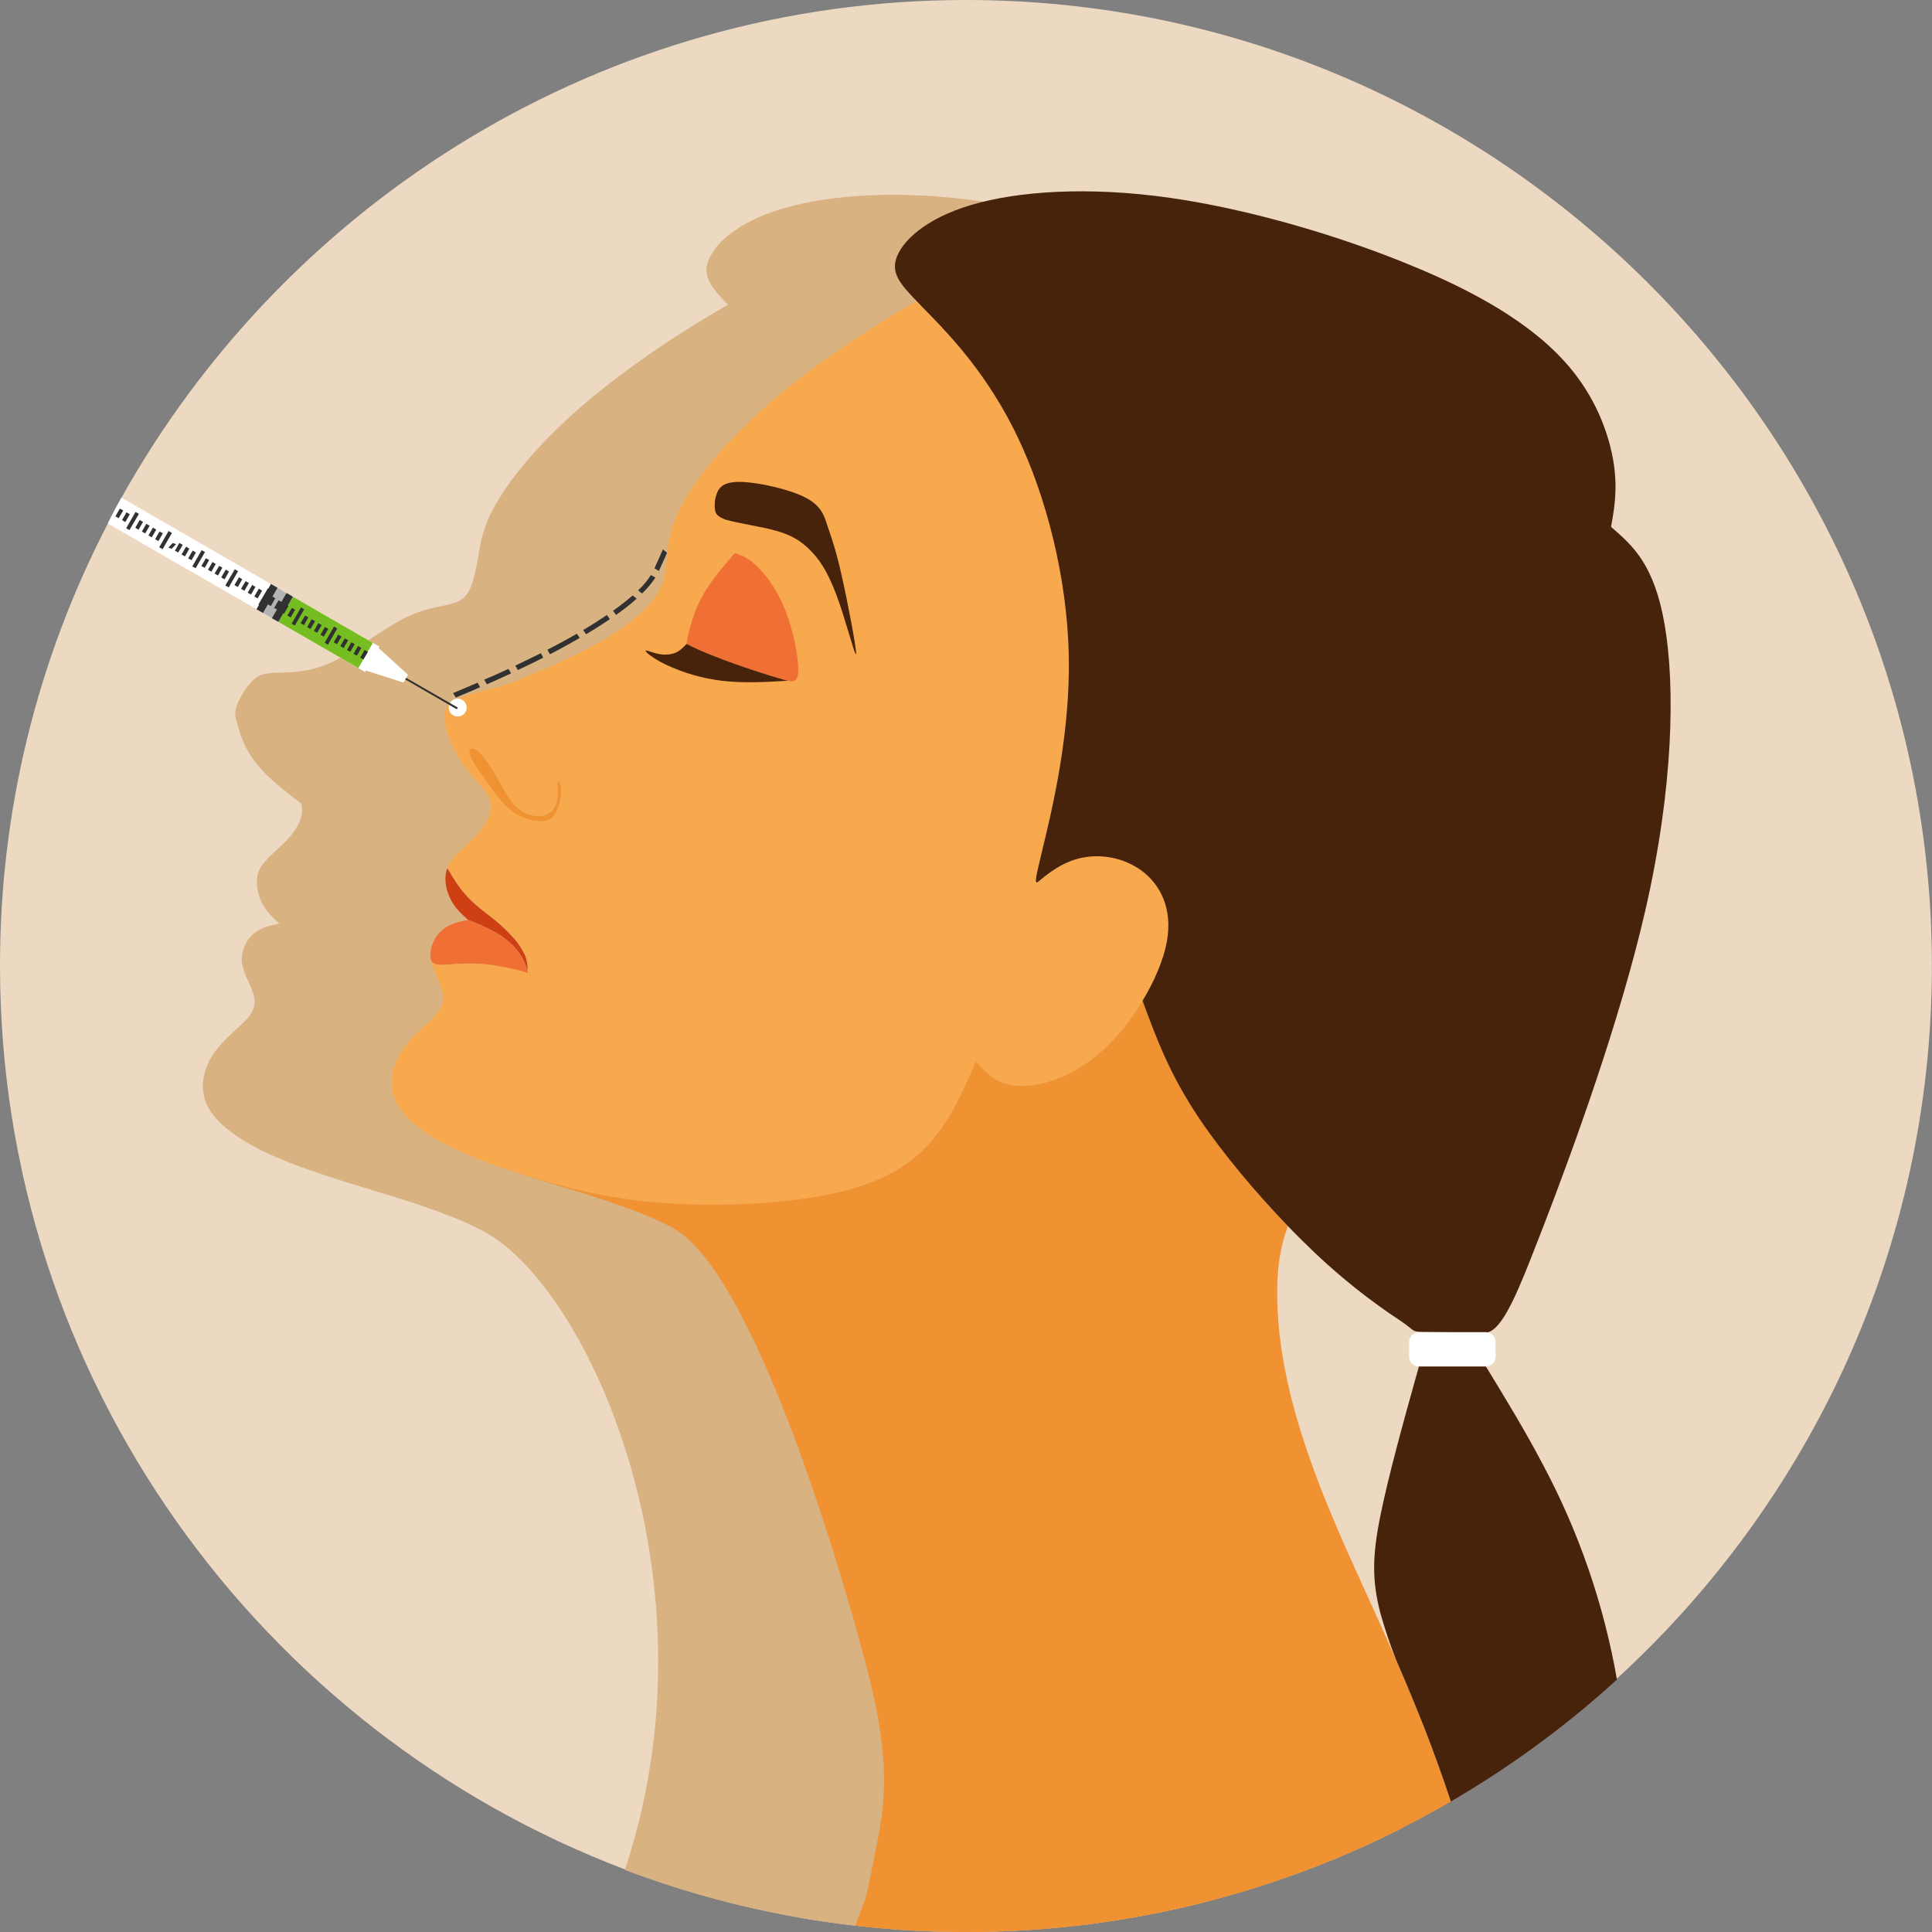 <svg width="139" height="139" viewBox="0 0 139 139" fill="none" xmlns="http://www.w3.org/2000/svg">
<rect x="0" y="0" width="139" height="139" fill="#808080" stroke="none"/>
<g clip-path="url(#clip0)">
<path fill-rule="evenodd" clip-rule="evenodd" d="M138.992 69.489C138.992 89.757 130.235 108.048 116.323 120.775C112.664 124.125 108.657 127.076 104.372 129.576C103.231 130.25 102.059 130.88 100.858 131.48C98.399 132.739 95.866 133.849 93.273 134.805C91.705 135.376 90.109 135.888 88.498 136.342C87.942 136.504 87.385 136.647 86.844 136.8C86.303 136.953 85.73 137.078 85.174 137.209C85.129 137.225 85.072 137.238 85.012 137.254L83.797 137.516C83.755 137.533 83.711 137.543 83.666 137.546C83.46 137.59 83.255 137.634 83.055 137.663C82.075 137.862 81.076 138.036 80.057 138.187C79.918 138.22 79.776 138.24 79.632 138.247C79.383 138.29 79.119 138.334 78.869 138.363C78.795 138.378 78.716 138.378 78.664 138.392C78.546 138.407 78.444 138.422 78.328 138.436C78.235 138.453 78.142 138.462 78.048 138.465L77.712 138.51C77.552 138.525 77.39 138.554 77.229 138.554C77.109 138.584 76.986 138.599 76.863 138.598C76.786 138.615 76.707 138.625 76.629 138.627L76.262 138.672H76.174C75.911 138.701 75.633 138.73 75.355 138.743C74.197 138.847 73.04 138.919 71.868 138.95C71.679 138.963 71.474 138.963 71.283 138.963C70.698 138.979 70.097 138.992 69.497 138.992C68.823 138.992 68.163 138.979 67.489 138.963C67.271 138.963 67.031 138.95 66.802 138.934C66.573 138.919 66.344 138.919 66.128 138.905C65.913 138.892 65.688 138.89 65.483 138.876L64.165 138.788L63.668 138.743C63.609 138.746 63.55 138.741 63.491 138.73C63.126 138.701 62.775 138.672 62.408 138.627L61.529 138.539V138.525C61.451 138.528 61.373 138.523 61.296 138.51C60.837 138.465 60.387 138.407 59.948 138.334C58.894 138.202 57.869 138.041 56.844 137.836C55.819 137.631 54.807 137.44 53.797 137.206C50.795 136.508 47.844 135.603 44.967 134.498C18.731 124.553 4.82073e-05 99.144 4.82073e-05 69.489C-0.013 58.411 2.65 47.494 7.761 37.667C7.952 37.256 8.172 36.861 8.372 36.466L8.386 36.45C8.504 36.23 8.621 36.012 8.739 35.806C20.65 14.484 43.436 0 69.505 0C107.785 0 138.992 31.222 138.992 69.489Z" fill="#EDD9C1"/>
<path d="M52.379 21.929C48.908 23.893 44.983 26.529 41.923 29.165C38.598 32.02 36.285 34.906 35.259 37.043C34.902 37.797 34.651 38.596 34.513 39.418C34.351 40.385 34.191 41.35 33.942 42.039C33.693 42.757 33.37 43.182 32.594 43.414C31.818 43.647 30.608 43.694 28.991 44.528C27.375 45.362 25.403 46.96 23.719 47.706C22.035 48.452 20.614 48.366 19.721 48.409C18.827 48.452 18.476 48.629 18.051 49.098C17.626 49.567 17.159 50.343 16.998 50.884C16.838 51.425 16.968 51.733 17.188 52.467C17.447 53.412 17.907 54.29 18.535 55.042C19.299 55.996 20.483 56.902 21.669 57.811C21.933 58.647 21.42 59.598 20.688 60.39C19.956 61.181 19.062 61.779 18.682 62.541C18.653 62.601 18.637 62.659 18.608 62.717C18.344 63.45 18.52 64.269 18.813 64.9C19.149 65.574 19.618 66.012 20.103 66.452C19.458 66.584 18.799 66.715 18.269 67.153C17.986 67.389 17.761 67.685 17.608 68.02C17.456 68.355 17.381 68.72 17.389 69.088C17.434 69.852 17.916 70.64 18.165 71.314C18.415 71.987 18.401 72.559 17.829 73.233C17.258 73.906 16.13 74.696 15.385 75.781C14.639 76.866 14.302 78.27 14.916 79.544C15.53 80.818 17.099 81.932 19.032 82.882C20.175 83.414 21.348 83.879 22.546 84.274C23.644 84.654 24.837 85.038 26.15 85.431C29.004 86.295 32.402 87.307 34.805 88.595C42.317 92.622 51.895 113.739 44.953 134.536C53.973 137.932 63.601 139.419 73.226 138.902C82.852 138.386 92.265 135.877 100.87 131.534C93.984 107.925 76.806 97.965 104.778 65.879C110.825 58.923 106.931 49.564 106.199 45.216C105.467 40.867 103.898 39.518 102.332 38.172C102.581 36.781 102.846 35.375 102.493 33.354C102.009 30.69 100.78 28.217 98.95 26.222C98.488 25.707 97.988 25.227 97.456 24.786C95.259 22.896 92.212 21.119 88.156 19.425C83.059 17.318 76.392 15.31 70.539 14.476C64.686 13.642 59.691 14.009 56.319 15.003C52.947 15.998 51.265 17.669 50.9 18.928C50.595 19.938 51.194 20.699 52.379 21.929Z" fill="#D8B281"/>
<path d="M82.127 62.62C81.501 62.172 80.788 61.86 80.034 61.706C79.279 61.551 78.501 61.557 77.749 61.723C76.401 62.029 75.391 62.851 74.893 63.276C74.395 63.7 74.395 63.685 75.046 60.961C75.697 58.237 77.008 52.775 76.905 47.151C76.803 41.527 75.26 35.719 73.223 31.442C71.187 27.166 68.611 24.384 66.839 22.567C66.516 22.245 66.228 21.938 65.96 21.66C62.489 23.637 58.564 26.258 55.489 28.894C52.179 31.749 49.865 34.635 48.84 36.773C47.814 38.91 48.076 40.302 47.814 41.445C47.05 44.769 41.518 47.229 37.007 49.03C35.557 49.602 34.005 49.794 32.966 50.26H32.937C32.74 50.338 32.557 50.447 32.394 50.583V50.598L32.379 50.612L32.336 50.656C32.321 50.656 32.306 50.671 32.292 50.685C31.5 51.476 32.394 53.54 33.155 54.757C33.947 56.016 34.989 56.718 35.25 57.539C35.511 58.359 34.987 59.326 34.269 60.116C33.551 60.906 32.628 61.508 32.263 62.269C32.234 62.331 32.21 62.395 32.19 62.46C32.599 63.147 33.01 63.852 33.595 64.466C34.18 65.08 34.927 65.638 35.528 66.12C36.048 66.538 36.533 66.998 36.978 67.495C37.324 67.882 37.606 68.322 37.813 68.799C37.928 69.138 37.977 69.496 37.959 69.854C38.032 70.088 38.032 69.999 37.447 69.824C36.529 69.586 35.593 69.419 34.649 69.326C33.824 69.289 32.997 69.309 32.174 69.385C31.603 69.43 31.34 69.399 31.193 69.297C31.047 69.194 31.002 69.005 30.973 68.814C31.018 69.578 31.5 70.366 31.737 71.04C31.974 71.714 31.971 72.285 31.415 72.959C30.859 73.633 29.716 74.422 28.97 75.521C28.225 76.62 27.872 77.996 28.488 79.27C29.103 80.544 30.669 81.672 32.613 82.609C33.751 83.146 34.92 83.615 36.113 84.016C36.449 84.118 36.771 84.22 37.109 84.338C37.156 84.364 37.208 84.379 37.262 84.381C37.453 84.44 37.642 84.498 37.833 84.572L38.418 84.748C38.533 84.78 38.646 84.819 38.756 84.865H38.785C39.752 85.143 40.747 85.421 41.801 85.655C42.754 85.875 43.749 86.08 44.803 86.226C45.272 86.3 45.77 86.358 46.268 86.417C50.28 86.876 55.259 86.723 58.935 86.066C62.611 85.409 64.955 84.233 66.609 82.537C68.264 80.841 69.24 78.613 70.207 76.39C70.984 77.225 71.773 78.045 73.341 78.118C74.909 78.192 77.266 77.474 79.403 75.521C80.501 74.482 81.448 73.294 82.216 71.992C83.066 70.586 83.695 69.107 83.944 67.833C84.427 65.344 83.46 63.603 82.127 62.62ZM39.893 58.622C39.587 59.048 39.129 59.12 38.59 59.048C37.938 58.973 37.319 58.719 36.802 58.315C36.231 57.876 35.719 57.216 35.205 56.481C34.692 55.747 34.151 55.018 33.917 54.533C33.684 54.049 33.742 53.875 33.917 53.846C34.093 53.817 34.386 53.962 34.767 54.431C35.237 55.06 35.658 55.724 36.026 56.417C36.437 57.12 36.758 57.721 37.213 58.116C37.623 58.479 38.145 58.691 38.692 58.717C38.887 58.73 39.083 58.7 39.265 58.629C39.447 58.558 39.611 58.448 39.746 58.306C39.954 58.069 40.078 57.77 40.097 57.456C40.127 57.134 40.127 56.813 40.127 56.549C40.127 56.284 40.113 56.109 40.171 56.153C40.229 56.197 40.376 56.446 40.376 56.944C40.376 57.443 40.2 58.199 39.893 58.622Z" fill="#F8A94E"/>
<path d="M62.587 120.885C63.992 126.507 63.685 129.567 63.187 132.161C62.689 134.756 62.367 136.32 62.236 136.658C62.002 137.315 61.766 137.93 61.533 138.545C64.178 138.846 66.838 138.999 69.5 139.003C81.754 139.017 93.792 135.778 104.383 129.615C103.783 127.8 103.153 126.072 102.508 124.403C101.819 122.658 101.133 121.004 100.443 119.423C98.862 115.808 97.322 112.581 96.109 109.724C93.268 103.106 92.136 98.389 91.921 94.333C91.803 92.064 91.964 90.012 92.666 88.213C90.382 85.84 88.002 82.998 86.312 80.515C84.144 77.295 83.177 74.644 82.21 72.008C81.444 73.307 80.497 74.49 79.399 75.522C77.26 77.486 74.903 78.187 73.337 78.129C71.77 78.071 70.978 77.229 70.203 76.39C69.236 78.616 68.269 80.842 66.614 82.541C64.96 84.24 62.602 85.426 58.94 86.07C55.278 86.715 50.285 86.862 46.273 86.422C42.261 85.982 39.184 85.001 36.108 84.02C37.206 84.387 38.407 84.768 39.711 85.163C42.568 86.041 45.975 87.036 48.381 88.327C54.547 91.636 61.197 115.302 62.59 120.882L62.587 120.885Z" fill="#F09132"/>
<path d="M33.59 64.473C33.005 63.862 32.594 63.155 32.185 62.467C31.907 63.184 32.081 64.018 32.389 64.634C32.712 65.321 33.195 65.746 33.679 66.186C34.403 66.448 35.103 66.771 35.772 67.151C36.398 67.519 36.946 68.007 37.382 68.588C37.64 68.979 37.833 69.409 37.954 69.862C37.971 69.504 37.919 69.146 37.801 68.808C37.595 68.331 37.313 67.891 36.967 67.504C36.522 67.007 36.037 66.547 35.517 66.129C34.916 65.647 34.154 65.104 33.584 64.475L33.59 64.473Z" fill="#CE3F14"/>
<path d="M33.679 66.186C33.019 66.318 32.359 66.451 31.846 66.889C31.562 67.124 31.335 67.419 31.183 67.755C31.031 68.09 30.957 68.455 30.967 68.823C30.996 69.013 31.025 69.188 31.187 69.292C31.349 69.396 31.597 69.438 32.168 69.393C32.991 69.316 33.818 69.297 34.643 69.335C35.587 69.429 36.522 69.595 37.441 69.832C38.026 70.009 38.026 70.097 37.952 69.862C37.831 69.41 37.638 68.98 37.381 68.588C36.944 68.008 36.397 67.52 35.771 67.152C35.101 66.772 34.401 66.449 33.678 66.186H33.679Z" fill="#EF6F35"/>
<path d="M52.306 37.41C53.126 37.657 54.708 37.868 55.835 38.186C56.963 38.504 57.636 38.931 58.266 39.561C58.895 40.19 59.497 40.997 60.17 42.783C60.842 44.569 61.545 47.367 61.59 47.046C61.636 46.725 60.99 43.296 60.521 41.26C60.272 40.12 59.949 38.997 59.555 37.899C59.32 37.194 59.16 36.449 58.017 35.833C56.874 35.217 54.708 34.735 53.449 34.676C52.19 34.618 51.822 34.982 51.632 35.364C51.468 35.721 51.398 36.115 51.428 36.507C51.443 36.858 51.486 37.152 52.306 37.423V37.41Z" fill="#48230C"/>
<path d="M52.862 39.796C52.086 40.704 51.31 41.598 50.754 42.507C50.289 43.273 49.934 44.101 49.7 44.967C49.562 45.411 49.46 45.867 49.394 46.328C50.017 46.647 50.657 46.93 51.311 47.177C52.147 47.515 53.288 47.924 54.227 48.231C55.165 48.538 55.881 48.758 56.453 48.92C57.024 49.082 57.42 49.156 57.433 48.216C57.447 47.276 57.082 45.332 56.466 43.824C55.851 42.316 55.045 41.275 54.402 40.69C53.976 40.263 53.445 39.954 52.862 39.796Z" fill="#EF6F35"/>
<path d="M49.393 46.328C49.142 46.592 48.893 46.855 48.543 46.986C48.146 47.12 47.718 47.136 47.312 47.032C46.873 46.942 46.433 46.726 46.449 46.826C46.464 46.925 46.931 47.339 47.883 47.807C49.159 48.411 50.524 48.807 51.926 48.978C53.405 49.156 55.044 49.081 56.685 48.978C56.612 48.963 56.532 48.934 56.451 48.92C55.88 48.758 55.162 48.538 54.225 48.231C53.289 47.924 52.146 47.515 51.31 47.177C50.656 46.93 50.015 46.647 49.393 46.328Z" fill="#48230C"/>
<path d="M40.371 56.96C40.355 57.473 40.195 58.205 39.886 58.63C39.578 59.054 39.122 59.128 38.583 59.054C37.931 58.98 37.313 58.727 36.797 58.322C36.226 57.883 35.714 57.21 35.2 56.489C34.687 55.768 34.146 55.027 33.917 54.543C33.688 54.058 33.741 53.883 33.917 53.854C34.093 53.825 34.386 53.97 34.767 54.439C35.236 55.068 35.657 55.732 36.026 56.425C36.435 57.128 36.757 57.728 37.211 58.124C37.622 58.487 38.144 58.699 38.691 58.724C38.887 58.738 39.082 58.709 39.265 58.638C39.447 58.567 39.611 58.457 39.746 58.315C39.953 58.078 40.077 57.779 40.097 57.465C40.126 57.143 40.126 56.821 40.126 56.556C40.126 56.292 40.111 56.118 40.17 56.161C40.23 56.203 40.375 56.454 40.375 56.952L40.371 56.96Z" fill="#F09132"/>
<path d="M115.909 37.906C116.158 36.516 116.405 35.126 116.062 33.089C115.579 30.424 114.35 27.95 112.517 25.956C112.052 25.45 111.559 24.971 111.038 24.523C108.841 22.633 105.795 20.856 101.718 19.175C96.637 17.05 89.954 15.05 84.117 14.225C78.279 13.4 73.248 13.75 69.894 14.74C66.541 15.73 64.828 17.405 64.461 18.664C64.168 19.69 64.755 20.436 65.956 21.666C66.218 21.945 66.512 22.253 66.834 22.575C68.605 24.39 71.168 27.158 73.219 31.448C75.269 35.738 76.777 41.532 76.895 47.163C77.012 52.795 75.694 58.249 75.035 60.972C74.377 63.694 74.391 63.697 74.882 63.286C75.374 62.875 76.391 62.043 77.738 61.734C78.49 61.568 79.268 61.561 80.022 61.715C80.777 61.868 81.49 62.179 82.117 62.626C83.449 63.609 84.416 65.352 83.933 67.841C83.684 69.115 83.053 70.591 82.204 72.001C83.171 74.636 84.138 77.287 86.306 80.508C87.987 82.998 90.376 85.84 92.66 88.213C93.334 88.915 93.994 89.56 94.623 90.16C96.523 91.961 98.579 93.59 100.765 95.03C101.864 95.775 101.512 95.82 102.493 95.835L106.843 95.879C107.897 95.893 108.937 93.587 110.123 90.578C111.309 87.568 110.694 89.099 111.04 88.234C113.25 82.508 116.54 73.442 118.347 65.622C120.426 56.631 120.515 49.308 119.768 44.959C119.021 40.609 117.476 39.262 115.916 37.914L115.909 37.906Z" fill="#48230C"/>
<path d="M102.084 95.843H106.902C107.088 95.845 107.265 95.919 107.396 96.05C107.527 96.181 107.602 96.358 107.605 96.544V97.613C107.602 97.799 107.527 97.976 107.396 98.107C107.265 98.238 107.088 98.312 106.902 98.314H102.084C101.898 98.312 101.721 98.238 101.59 98.107C101.459 97.976 101.384 97.799 101.381 97.613V96.544C101.384 96.358 101.459 96.181 101.59 96.05C101.721 95.919 101.898 95.845 102.084 95.843Z" fill="white"/>
<path d="M111.032 105.419C109.727 102.928 108.308 100.614 106.907 98.314H102.084C100.97 102.287 99.871 106.259 99.301 109.108C98.732 111.958 98.701 113.692 99.315 116.065C99.634 117.201 100.01 118.32 100.443 119.418C101.132 120.999 101.818 122.654 102.508 124.399C103.153 126.067 103.782 127.795 104.383 129.61C108.666 127.118 112.672 124.178 116.333 120.839C115.394 115.45 113.605 110.246 111.032 105.419Z" fill="#48230C"/>
<path fill-rule="evenodd" clip-rule="evenodd" d="M32.938 51.551C32.81 51.553 32.684 51.517 32.577 51.448C32.469 51.378 32.385 51.278 32.335 51.16C32.284 51.043 32.27 50.913 32.294 50.787C32.318 50.661 32.378 50.545 32.468 50.454C32.558 50.363 32.673 50.3 32.799 50.275C32.924 50.249 33.054 50.262 33.173 50.31C33.291 50.359 33.392 50.442 33.464 50.548C33.535 50.655 33.572 50.78 33.572 50.908C33.572 51.077 33.505 51.239 33.387 51.359C33.268 51.48 33.107 51.548 32.938 51.551Z" fill="white"/>
<path fill-rule="evenodd" clip-rule="evenodd" d="M26.844 46.262L26.477 46.893L26.317 47.171L25.79 48.078L24.486 47.315L20.034 44.737L19.565 44.473L18.921 44.092L18.453 43.828L7.758 37.663C7.949 37.252 8.169 36.858 8.369 36.462L8.383 36.447C8.501 36.227 8.618 36.009 8.736 35.803L19.492 42.015L19.961 42.293L20.137 42.395L20.619 42.658V42.673L20.65 42.688L21.073 42.937L26.508 46.071L26.844 46.262Z" fill="white"/>
<path d="M21.074 42.932L20.029 44.742L25.793 48.071L26.838 46.261L21.074 42.932Z" fill="#75BD21"/>
<path fill-rule="evenodd" clip-rule="evenodd" d="M20.029 44.742L18.453 43.837L19.498 42.018L21.073 42.933L20.029 44.742Z" fill="#B3B3B3"/>
<path fill-rule="evenodd" clip-rule="evenodd" d="M18.919 44.099L18.453 43.837L19.498 42.018L19.964 42.29L18.919 44.099Z" fill="#323132"/>
<path fill-rule="evenodd" clip-rule="evenodd" d="M25.794 48.072L29.028 49.107L29.354 48.548L26.836 46.256C26.482 46.853 26.136 47.46 25.793 48.066L25.794 48.072Z" fill="white"/>
<path fill-rule="evenodd" clip-rule="evenodd" d="M20.029 44.742L19.562 44.481L20.616 42.663L21.073 42.933L20.029 44.742Z" fill="#323132"/>
<path fill-rule="evenodd" clip-rule="evenodd" d="M26.26 48.343L25.793 48.072L26.837 46.262L27.305 46.523L26.26 48.343Z" fill="white"/>
<path fill-rule="evenodd" clip-rule="evenodd" d="M8.305 37.15L8.537 37.28L8.864 36.73L8.621 36.591L8.305 37.15Z" fill="#323132"/>
<path fill-rule="evenodd" clip-rule="evenodd" d="M8.78 37.421L9.014 37.56L9.339 37L9.098 36.86L8.78 37.421Z" fill="#323132"/>
<path fill-rule="evenodd" clip-rule="evenodd" d="M9.08 37.999L9.312 38.139L9.994 36.973L9.751 36.832L9.08 37.999Z" fill="#323132"/>
<path fill-rule="evenodd" clip-rule="evenodd" d="M9.732 37.971L9.966 38.11L10.292 37.55L10.05 37.411L9.732 37.971Z" fill="#323132"/>
<path fill-rule="evenodd" clip-rule="evenodd" d="M10.207 38.241L10.441 38.382L10.768 37.821L10.525 37.691L10.207 38.241Z" fill="#323132"/>
<path fill-rule="evenodd" clip-rule="evenodd" d="M10.682 38.521L10.916 38.661L11.243 38.1L11 37.961L10.682 38.521Z" fill="#323132"/>
<path fill-rule="evenodd" clip-rule="evenodd" d="M11.159 38.791L11.392 38.931L11.718 38.372L11.475 38.241L11.159 38.791Z" fill="#323132"/>
<path d="M12.128 38.206L11.456 39.372L11.698 39.512L12.37 38.346L12.128 38.206Z" fill="#323132"/>
<path fill-rule="evenodd" clip-rule="evenodd" d="M12.111 39.399L12.343 39.482L12.67 39.152L12.427 39.069L12.111 39.399Z" fill="#323132"/>
<path fill-rule="evenodd" clip-rule="evenodd" d="M12.586 39.622L12.82 39.752L13.145 39.202L12.904 39.062L12.586 39.622Z" fill="#323132"/>
<path fill-rule="evenodd" clip-rule="evenodd" d="M13.061 39.893L13.304 40.032L13.622 39.473L13.388 39.332L13.061 39.893Z" fill="#323132"/>
<path fill-rule="evenodd" clip-rule="evenodd" d="M13.538 40.172L13.78 40.302L14.097 39.752L13.864 39.613L13.538 40.172Z" fill="#323132"/>
<path fill-rule="evenodd" clip-rule="evenodd" d="M13.835 40.75L14.078 40.881L14.749 39.715L14.506 39.584L13.835 40.75Z" fill="#323132"/>
<path fill-rule="evenodd" clip-rule="evenodd" d="M14.488 40.722L14.731 40.852L15.049 40.293L14.815 40.163L14.488 40.722Z" fill="#323132"/>
<path fill-rule="evenodd" clip-rule="evenodd" d="M15.44 41.263L15.683 41.404L15.999 40.843L15.767 40.713L15.44 41.263Z" fill="#323132"/>
<path fill-rule="evenodd" clip-rule="evenodd" d="M14.965 40.993L15.206 41.133L15.524 40.573L15.29 40.434L14.965 40.993Z" fill="#323132"/>
<path fill-rule="evenodd" clip-rule="evenodd" d="M15.915 41.543L16.158 41.683L16.476 41.122L16.242 40.983L15.915 41.543Z" fill="#323132"/>
<path fill-rule="evenodd" clip-rule="evenodd" d="M16.214 42.121L16.457 42.261L17.128 41.095L16.894 40.956L16.214 42.121Z" fill="#323132"/>
<path fill-rule="evenodd" clip-rule="evenodd" d="M16.867 42.093L17.11 42.233L17.427 41.674L17.194 41.533L16.867 42.093Z" fill="#323132"/>
<path fill-rule="evenodd" clip-rule="evenodd" d="M17.342 42.363L17.585 42.504L17.903 41.944L17.669 41.813L17.342 42.363Z" fill="#323132"/>
<path fill-rule="evenodd" clip-rule="evenodd" d="M17.819 42.644L18.062 42.774L18.378 42.224L18.144 42.084L17.819 42.644Z" fill="#323132"/>
<path fill-rule="evenodd" clip-rule="evenodd" d="M18.294 42.915L18.537 43.054L18.855 42.495L18.621 42.354L18.294 42.915Z" fill="#323132"/>
<path fill-rule="evenodd" clip-rule="evenodd" d="M18.593 43.492L18.835 43.633L19.507 42.465L19.273 42.326L18.593 43.492Z" fill="#323132"/>
<path fill-rule="evenodd" clip-rule="evenodd" d="M19.246 43.465L19.489 43.603L19.805 43.044L19.573 42.904L19.246 43.465Z" fill="#323132"/>
<path fill-rule="evenodd" clip-rule="evenodd" d="M19.721 43.744L19.964 43.874L20.28 43.324L20.048 43.184L19.721 43.744Z" fill="#323132"/>
<path fill-rule="evenodd" clip-rule="evenodd" d="M20.198 44.015L20.439 44.154L20.757 43.595L20.523 43.456L20.198 44.015Z" fill="#323132"/>
<path fill-rule="evenodd" clip-rule="evenodd" d="M20.672 44.285L20.915 44.424L21.232 43.865L20.998 43.735L20.672 44.285Z" fill="#323132"/>
<path fill-rule="evenodd" clip-rule="evenodd" d="M20.98 44.872L21.214 45.003L21.886 43.837L21.652 43.706L20.98 44.872Z" fill="#323132"/>
<path fill-rule="evenodd" clip-rule="evenodd" d="M21.625 44.835L21.866 44.976L22.184 44.416L21.95 44.285L21.625 44.835Z" fill="#323132"/>
<path fill-rule="evenodd" clip-rule="evenodd" d="M22.1 45.115L22.343 45.255L22.668 44.696L22.427 44.556L22.1 45.115Z" fill="#323132"/>
<path fill-rule="evenodd" clip-rule="evenodd" d="M22.584 45.385L22.818 45.526L23.145 44.967L22.902 44.835L22.584 45.385Z" fill="#323132"/>
<path fill-rule="evenodd" clip-rule="evenodd" d="M23.061 45.665L23.293 45.805L23.62 45.246L23.377 45.105L23.061 45.665Z" fill="#323132"/>
<path fill-rule="evenodd" clip-rule="evenodd" d="M23.359 46.244L23.593 46.384L24.263 45.217L24.031 45.078L23.359 46.244Z" fill="#323132"/>
<path fill-rule="evenodd" clip-rule="evenodd" d="M24.011 46.216L24.245 46.346L24.572 45.796L24.329 45.657L24.011 46.216Z" fill="#323132"/>
<path fill-rule="evenodd" clip-rule="evenodd" d="M24.488 46.487L24.721 46.627L25.047 46.066L24.804 45.928L24.488 46.487Z" fill="#323132"/>
<path fill-rule="evenodd" clip-rule="evenodd" d="M24.963 46.766L25.197 46.896L25.522 46.346L25.281 46.207L24.963 46.766Z" fill="#323132"/>
<path fill-rule="evenodd" clip-rule="evenodd" d="M25.439 47.037L25.672 47.177L25.999 46.617L25.756 46.477L25.439 47.037Z" fill="#323132"/>
<path fill-rule="evenodd" clip-rule="evenodd" d="M25.915 47.316L26.147 47.448L26.474 46.896L26.233 46.757L25.915 47.316Z" fill="#323132"/>
<path fill-rule="evenodd" clip-rule="evenodd" d="M29.16 48.884L32.863 51.029L32.938 50.908L29.225 48.772L29.16 48.884Z" fill="#323132"/>
<path d="M34.547 49.44C33.727 49.807 33.097 50.051 32.79 50.187L32.599 49.865C32.877 49.749 33.507 49.484 34.356 49.119L34.547 49.44Z" fill="#323132"/>
<path d="M36.773 48.445C36.143 48.737 35.55 49.002 35.029 49.235L34.84 48.899C35.367 48.679 35.952 48.415 36.581 48.123L36.773 48.445Z" fill="#323132"/>
<path d="M39.087 47.318C38.456 47.639 37.842 47.929 37.254 48.21L37.078 47.888C37.665 47.609 38.279 47.303 38.911 46.995L39.087 47.318Z" fill="#323132"/>
<path d="M41.709 45.897C41.006 46.306 40.289 46.702 39.57 47.069L39.379 46.751C40.082 46.384 40.8 46.004 41.503 45.593L41.709 45.897Z" fill="#323132"/>
<path d="M43.876 44.549C43.334 44.916 42.764 45.281 42.163 45.632L41.957 45.327C42.557 44.975 43.129 44.609 43.671 44.244L43.876 44.549Z" fill="#323132"/>
<path d="M45.808 43.07C45.337 43.493 44.838 43.885 44.316 44.242L44.109 43.937C44.598 43.596 45.068 43.229 45.517 42.838L45.808 43.07Z" fill="#323132"/>
<path d="M47.156 41.556C46.878 41.972 46.554 42.356 46.19 42.699L45.911 42.473C46.262 42.148 46.571 41.779 46.827 41.374L47.156 41.556Z" fill="#323132"/>
<path d="M47.992 39.775L47.463 40.945C47.45 40.992 47.431 41.036 47.405 41.077L47.083 40.887C47.111 40.857 47.111 40.828 47.127 40.799L47.698 39.524L47.992 39.775Z" fill="#323132"/>
</g>
<defs>
<clipPath id="clip0">
<rect width="138.992" height="139" fill="white"/>
</clipPath>
</defs>
</svg>
